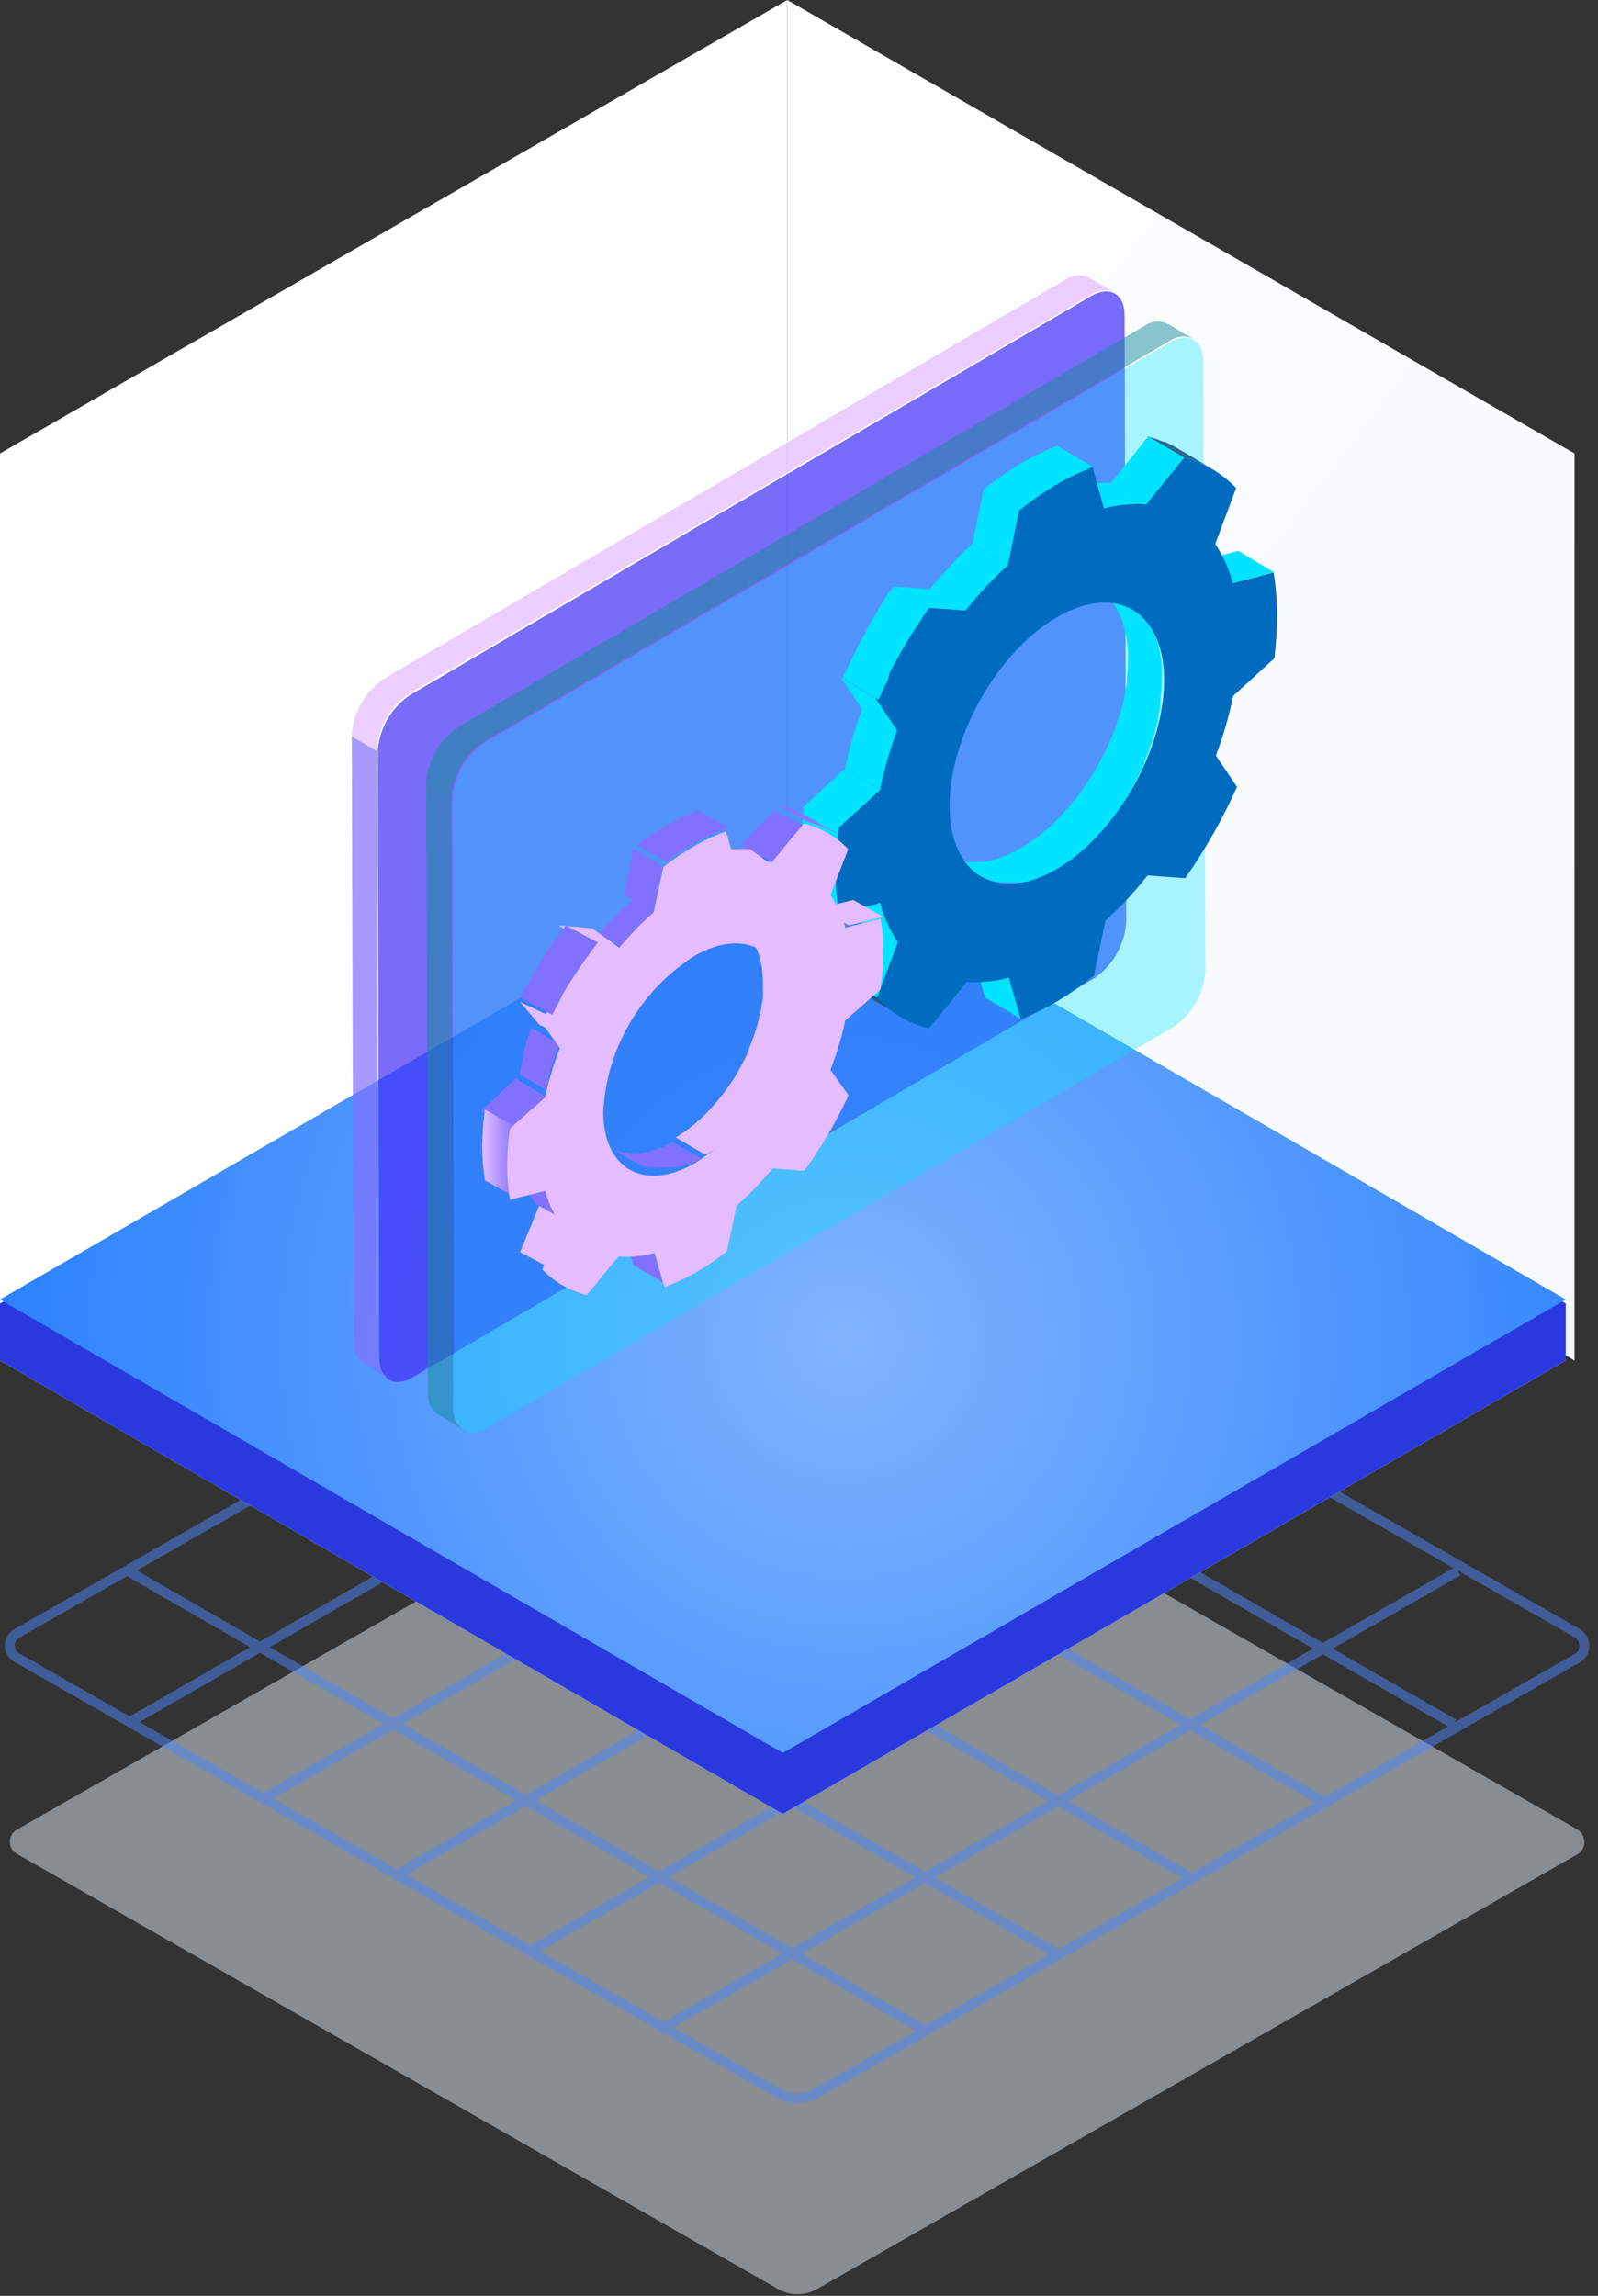 <?xml version="1.0" encoding="UTF-8"?>
<svg width="117px" height="168px" viewBox="0 0 117 168" version="1.1" xmlns="http://www.w3.org/2000/svg" xmlns:xlink="http://www.w3.org/1999/xlink">
    <rect x="0" y="0" width="117" height="168" fill="#333333" stroke="none"/>
    <!-- Generator: Sketch 51.2 (57519) - http://www.bohemiancoding.com/sketch -->
    <title>Group 23</title>
    <desc>Created with Sketch.</desc>
    <defs>
        <linearGradient x1="92.691%" y1="104.867%" x2="-10.964%" y2="-28.357%" id="linearGradient-1">
            <stop stop-color="#F6F9FC" offset="0%"></stop>
            <stop stop-color="#FFFFFF" offset="100%"></stop>
        </linearGradient>
        <linearGradient x1="3288%" y1="2111.891%" x2="619%" y2="132.316%" id="linearGradient-2">
            <stop stop-color="#F6F9FC" offset="0%"></stop>
            <stop stop-color="#FFFFFF" offset="100%"></stop>
        </linearGradient>
        <linearGradient x1="46419.419%" y1="68803%" x2="51901.43%" y2="75970%" id="linearGradient-3">
            <stop stop-color="#2A39DD" offset="0%"></stop>
            <stop stop-color="#2449E7" offset="28%"></stop>
            <stop stop-color="#1670FF" offset="100%"></stop>
        </linearGradient>
        <radialGradient cx="54.049%" cy="54.43%" fx="54.049%" fy="54.43%" r="140.059%" gradientTransform="translate(0.54,0.544),scale(0.579,1),rotate(158.253),translate(-0.54,-0.544)" id="radialGradient-4">
            <stop stop-color="#FFFFFF" stop-opacity="0.5" offset="0%"></stop>
            <stop stop-color="#FFFFFF" stop-opacity="0" offset="100%"></stop>
        </radialGradient>
        <polygon id="path-5" points="114.639 95.095 57.313 128.274 0 95.095 57.313 61.903"></polygon>
        <linearGradient x1="1389%" y1="2295.213%" x2="5810%" y2="1243.297%" id="linearGradient-6">
            <stop stop-color="#5340DB" offset="0%"></stop>
            <stop stop-color="#E4BCFF" offset="100%"></stop>
        </linearGradient>
        <linearGradient x1="1389%" y1="2295.213%" x2="5810%" y2="1243.297%" id="linearGradient-7">
            <stop stop-color="#4230F6" offset="0%"></stop>
            <stop stop-color="#E4BCFF" offset="100%"></stop>
        </linearGradient>
        <linearGradient x1="15267%" y1="189.117%" x2="15252%" y2="203.343%" id="linearGradient-8">
            <stop stop-color="#E4BCFF" offset="0%"></stop>
            <stop stop-color="#8271FF" offset="100%"></stop>
        </linearGradient>
        <linearGradient x1="15114%" y1="40073%" x2="21185%" y2="40073%" id="linearGradient-9">
            <stop stop-color="#E4BCFF" offset="0%"></stop>
            <stop stop-color="#8271FF" offset="100%"></stop>
        </linearGradient>
        <linearGradient x1="17053%" y1="22867.446%" x2="21655%" y2="17971.279%" id="linearGradient-10">
            <stop stop-color="#00E4FF" offset="0%"></stop>
            <stop stop-color="#00FFFF" stop-opacity="0" offset="100%"></stop>
        </linearGradient>
        <linearGradient x1="15957%" y1="43005%" x2="21917%" y2="43005%" id="linearGradient-11">
            <stop stop-color="#00E4FF" offset="0%"></stop>
            <stop stop-color="#00FFFF" stop-opacity="0" offset="100%"></stop>
        </linearGradient>
        <linearGradient x1="70%" y1="49.633%" x2="-445.517%" y2="59.092%" id="linearGradient-12">
            <stop stop-color="#168B9C" stop-opacity="0.5" offset="0%"></stop>
            <stop stop-color="#07A687" offset="100%"></stop>
        </linearGradient>
        <linearGradient x1="20011%" y1="43741%" x2="20390%" y2="43741%" id="linearGradient-13">
            <stop stop-color="#00E4FF" offset="0%"></stop>
            <stop stop-color="#006CC0" offset="100%"></stop>
        </linearGradient>
        <linearGradient x1="3766.931%" y1="40308%" x2="3725.821%" y2="40496%" id="linearGradient-14">
            <stop stop-color="#00E4FF" offset="0%"></stop>
            <stop stop-color="#006CC0" offset="100%"></stop>
        </linearGradient>
        <linearGradient x1="19786%" y1="41778%" x2="21529%" y2="41778%" id="linearGradient-15">
            <stop stop-color="#00E4FF" offset="0%"></stop>
            <stop stop-color="#006CC0" offset="100%"></stop>
        </linearGradient>
        <linearGradient x1="18965%" y1="43522%" x2="19417%" y2="43522%" id="linearGradient-16">
            <stop stop-color="#00E4FF" offset="0%"></stop>
            <stop stop-color="#006CC0" offset="100%"></stop>
        </linearGradient>
        <linearGradient x1="21106%" y1="39701%" x2="21688%" y2="39701%" id="linearGradient-17">
            <stop stop-color="#00E4FF" offset="0%"></stop>
            <stop stop-color="#006CC0" offset="100%"></stop>
        </linearGradient>
        <linearGradient x1="18991%" y1="43151%" x2="19417%" y2="43151%" id="linearGradient-18">
            <stop stop-color="#00E4FF" offset="0%"></stop>
            <stop stop-color="#006CC0" offset="100%"></stop>
        </linearGradient>
        <linearGradient x1="20770%" y1="39899%" x2="21392%" y2="39899%" id="linearGradient-19">
            <stop stop-color="#00E4FF" offset="0%"></stop>
            <stop stop-color="#006CC0" offset="100%"></stop>
        </linearGradient>
        <linearGradient x1="18989%" y1="41883%" x2="19412%" y2="41883%" id="linearGradient-20">
            <stop stop-color="#00E4FF" offset="0%"></stop>
            <stop stop-color="#006CC0" offset="100%"></stop>
        </linearGradient>
        <linearGradient x1="19667%" y1="40537%" x2="20289%" y2="40537%" id="linearGradient-21">
            <stop stop-color="#00E4FF" offset="0%"></stop>
            <stop stop-color="#006CC0" offset="100%"></stop>
        </linearGradient>
        <linearGradient x1="18661%" y1="42263%" x2="19275%" y2="42263%" id="linearGradient-22">
            <stop stop-color="#00E4FF" offset="0%"></stop>
            <stop stop-color="#006CC0" offset="100%"></stop>
        </linearGradient>
        <linearGradient x1="18636%" y1="42745%" x2="18949%" y2="42745%" id="linearGradient-23">
            <stop stop-color="#00E4FF" offset="0%"></stop>
            <stop stop-color="#006CC0" offset="100%"></stop>
        </linearGradient>
        <linearGradient x1="20003%" y1="40145%" x2="20379%" y2="40145%" id="linearGradient-24">
            <stop stop-color="#00E4FF" offset="0%"></stop>
            <stop stop-color="#006CC0" offset="100%"></stop>
        </linearGradient>
        <linearGradient x1="20093%" y1="39762%" x2="20964%" y2="39762%" id="linearGradient-25">
            <stop stop-color="#00E4FF" offset="0%"></stop>
            <stop stop-color="#006CC0" offset="100%"></stop>
        </linearGradient>
        <linearGradient x1="18958%" y1="41528%" x2="19412%" y2="41528%" id="linearGradient-26">
            <stop stop-color="#00E4FF" offset="0%"></stop>
            <stop stop-color="#006CC0" offset="100%"></stop>
        </linearGradient>
        <linearGradient x1="19371%" y1="40703%" x2="19953%" y2="40703%" id="linearGradient-27">
            <stop stop-color="#00E4FF" offset="0%"></stop>
            <stop stop-color="#006CC0" offset="100%"></stop>
        </linearGradient>
        <linearGradient x1="22866%" y1="24559.604%" x2="19342%" y2="26866.325%" id="linearGradient-28">
            <stop stop-color="#00E4FF" offset="0%"></stop>
            <stop stop-color="#006CC0" offset="100%"></stop>
        </linearGradient>
        <linearGradient x1="18958%" y1="41049%" x2="19657%" y2="41049%" id="linearGradient-29">
            <stop stop-color="#00E4FF" offset="0%"></stop>
            <stop stop-color="#006CC0" offset="100%"></stop>
        </linearGradient>
        <linearGradient x1="17245%" y1="45911%" x2="17557%" y2="45911%" id="linearGradient-30">
            <stop stop-color="#8271FF" offset="0%"></stop>
            <stop stop-color="#E4BCFF" offset="100%"></stop>
        </linearGradient>
        <linearGradient x1="18713%" y1="43199%" x2="19220%" y2="43199%" id="linearGradient-31">
            <stop stop-color="#E4BCFF" offset="0%"></stop>
            <stop stop-color="#8271FF" offset="100%"></stop>
        </linearGradient>
        <linearGradient x1="17058%" y1="45125%" x2="17795%" y2="45125%" id="linearGradient-32">
            <stop stop-color="#8271FF" offset="0%"></stop>
            <stop stop-color="#E4BCFF" offset="100%"></stop>
        </linearGradient>
        <linearGradient x1="17559%" y1="44242%" x2="18498%" y2="44242%" id="linearGradient-33">
            <stop stop-color="#E4BCFF" offset="0%"></stop>
            <stop stop-color="#8271FF" offset="100%"></stop>
        </linearGradient>
        <linearGradient x1="16380%" y1="45970%" x2="16769%" y2="45970%" id="linearGradient-34">
            <stop stop-color="#8271FF" offset="0%"></stop>
            <stop stop-color="#E4BCFF" offset="100%"></stop>
        </linearGradient>
        <linearGradient x1="0%" y1="49.765%" x2="100%" y2="49.765%" id="linearGradient-35">
            <stop stop-color="#8271FF" offset="0%"></stop>
            <stop stop-color="#E4BCFF" offset="100%"></stop>
        </linearGradient>
        <linearGradient x1="18393%" y1="42430%" x2="18661%" y2="42430%" id="linearGradient-36">
            <stop stop-color="#8271FF" offset="0%"></stop>
            <stop stop-color="#E4BCFF" offset="100%"></stop>
        </linearGradient>
        <linearGradient x1="18425%" y1="42447%" x2="18739%" y2="42447%" id="linearGradient-37">
            <stop stop-color="#8271FF" offset="0%"></stop>
            <stop stop-color="#E4BCFF" offset="100%"></stop>
        </linearGradient>
        <linearGradient x1="18503%" y1="42479%" x2="18811%" y2="42479%" id="linearGradient-38">
            <stop stop-color="#8271FF" offset="0%"></stop>
            <stop stop-color="#E4BCFF" offset="100%"></stop>
        </linearGradient>
        <linearGradient x1="18575%" y1="42499%" x2="18819%" y2="42499%" id="linearGradient-39">
            <stop stop-color="#8271FF" offset="0%"></stop>
            <stop stop-color="#E4BCFF" offset="100%"></stop>
        </linearGradient>
        <linearGradient x1="16380%" y1="45730%" x2="16753%" y2="45730%" id="linearGradient-40">
            <stop stop-color="#E4BCFF" offset="0%"></stop>
            <stop stop-color="#8271FF" offset="100%"></stop>
        </linearGradient>
        <linearGradient x1="18149%" y1="42575%" x2="18629%" y2="42575%" id="linearGradient-41">
            <stop stop-color="#8271FF" offset="0%"></stop>
            <stop stop-color="#E4BCFF" offset="100%"></stop>
        </linearGradient>
        <linearGradient x1="16402%" y1="45423%" x2="16753%" y2="45423%" id="linearGradient-42">
            <stop stop-color="#8271FF" offset="0%"></stop>
            <stop stop-color="#E4BCFF" offset="100%"></stop>
        </linearGradient>
        <linearGradient x1="17871%" y1="42739%" x2="18385%" y2="42739%" id="linearGradient-43">
            <stop stop-color="#E4BCFF" offset="0%"></stop>
            <stop stop-color="#8271FF" offset="100%"></stop>
        </linearGradient>
        <linearGradient x1="16400%" y1="44377%" x2="16750%" y2="44377%" id="linearGradient-44">
            <stop stop-color="#8271FF" offset="0%"></stop>
            <stop stop-color="#E4BCFF" offset="100%"></stop>
        </linearGradient>
        <linearGradient x1="16960%" y1="43265%" x2="17474%" y2="43265%" id="linearGradient-45">
            <stop stop-color="#8271FF" offset="0%"></stop>
            <stop stop-color="#E4BCFF" offset="100%"></stop>
        </linearGradient>
        <linearGradient x1="16129%" y1="44691%" x2="16636%" y2="44691%" id="linearGradient-46">
            <stop stop-color="#8271FF" offset="0%"></stop>
            <stop stop-color="#E4BCFF" offset="100%"></stop>
        </linearGradient>
        <linearGradient x1="1.10161664e-12%" y1="49.855%" x2="100%" y2="49.855%" id="linearGradient-47">
            <stop stop-color="#E4BCFF" offset="0%"></stop>
            <stop stop-color="#8271FF" offset="100%"></stop>
        </linearGradient>
        <linearGradient x1="1.10161664e-12%" y1="49.711%" x2="100%" y2="49.711%" id="linearGradient-48">
            <stop stop-color="#E4BCFF" offset="0%"></stop>
            <stop stop-color="#8271FF" offset="100%"></stop>
        </linearGradient>
        <linearGradient x1="17237%" y1="42942%" x2="17548%" y2="42942%" id="linearGradient-49">
            <stop stop-color="#8271FF" offset="0%"></stop>
            <stop stop-color="#E4BCFF" offset="100%"></stop>
        </linearGradient>
        <linearGradient x1="17312%" y1="42625%" x2="18031%" y2="42625%" id="linearGradient-50">
            <stop stop-color="#8271FF" offset="0%"></stop>
            <stop stop-color="#E4BCFF" offset="100%"></stop>
        </linearGradient>
        <linearGradient x1="16375%" y1="44084%" x2="16750%" y2="44084%" id="linearGradient-51">
            <stop stop-color="#E4BCFF" offset="0%"></stop>
            <stop stop-color="#8271FF" offset="100%"></stop>
        </linearGradient>
        <linearGradient x1="16715%" y1="43402%" x2="17196%" y2="43402%" id="linearGradient-52">
            <stop stop-color="#E4BCFF" offset="0%"></stop>
            <stop stop-color="#8271FF" offset="100%"></stop>
        </linearGradient>
        <linearGradient x1="16345%" y1="44334%" x2="19243%" y2="44334%" id="linearGradient-53">
            <stop stop-color="#E4BCFF" offset="0%"></stop>
            <stop stop-color="#8271FF" offset="100%"></stop>
        </linearGradient>
        <linearGradient x1="16375%" y1="43688%" x2="16951%" y2="43688%" id="linearGradient-54">
            <stop stop-color="#8271FF" offset="0%"></stop>
            <stop stop-color="#E4BCFF" offset="100%"></stop>
        </linearGradient>
    </defs>
    <g id="Page-1" stroke="none" stroke-width="1" fill="none" fill-rule="evenodd">
        <g id="形式化验证" transform="translate(-1387, -1937)">
            <g id="Group-4" transform="translate(360, 1811)">
                <g id="Group-23" transform="translate(1027, 126)">
                    <path d="M115.494,133.877 L58.392,101.231 L1.251,133.877 C0.544,134.266 0.544,135.278 1.251,135.667 L57.017,167.535 C57.881,168.002 58.903,168.002 59.768,167.535 L115.533,135.667 C116.162,135.278 116.162,134.305 115.494,133.877 Z" id="Shape" fill="#DFE8F0" opacity="0.5"></path>
                    <g id="Group" opacity="0.5" transform="translate(0.72, 86.872)" stroke="#4E87FF" stroke-width="0.72">
                        <path d="M67.041,5.673 L8.539,39.276 M76.798,11.286 L18.296,44.889 M86.554,16.861 L28.053,50.463 M96.311,22.474 L37.81,56.077 M106.029,28.088 L47.527,61.69" id="Shape"></path>
                        <g transform="translate(8.539, 5.673)" id="Shape">
                            <path d="M38.957,0.078 L97.177,33.611 M29.286,5.68 L87.507,39.212 M19.576,11.242 L77.797,44.775 M9.866,16.844 L68.087,50.377 M0.156,22.446 L58.377,55.979"></path>
                        </g>
                        <path d="M114.773,32.646 L57.672,0 L0.531,32.646 C-0.177,33.035 -0.177,34.047 0.531,34.436 L56.296,66.304 C57.161,66.771 58.183,66.771 59.047,66.304 L114.813,34.436 C115.442,34.047 115.442,33.074 114.773,32.646 Z" id="Shape"></path>
                    </g>
                    <g id="icon-ondemand" fill-rule="nonzero">
                        <polygon id="Shape" fill="#FFFFFF" points="114.639 99.556 57.313 132.741 0 99.556 57.313 66.37"></polygon>
                        <polygon id="Shape" fill="url(#linearGradient-1)" points="115.28 99.556 57.64 66.375 57.64 0 115.28 33.181 115.28 99.556"></polygon>
                        <polygon id="Shape" fill="url(#linearGradient-2)" points="57.64 66.375 0 99.556 0 33.181 57.64 0"></polygon>
                        <polygon id="Shape" fill="url(#linearGradient-3)" points="114.639 95.38 114.639 99.556 57.313 132.741 0 99.556 0 95.38 57.313 66.37 114.639 95.38"></polygon>
                        <g id="Shape">
                            <use fill="#0169FE" xlink:href="#path-5"></use>
                            <use fill="url(#radialGradient-4)" xlink:href="#path-5"></use>
                        </g>
                        <g id="Group-2" transform="translate(25.618, 20.103)">
                            <g id="Group" opacity="0.71">
                                <path d="M56.714,2.953 C56.714,1.407 55.629,0.783 54.296,1.556 L4.44,30.743 C3.02,31.679 2.128,33.248 2.041,34.963 L2.16,79.288 C2.16,80.834 3.245,81.458 4.578,80.685 L54.434,51.517 C55.854,50.58 56.746,49.012 56.834,47.297 L56.714,2.953 Z" id="Shape" fill="url(#linearGradient-6)"></path>
                                <path d="M56.714,2.953 C56.714,1.407 55.629,0.783 54.296,1.556 L4.44,30.743 C3.02,31.679 2.128,33.248 2.041,34.963 L2.16,79.288 C2.16,80.834 3.245,81.458 4.578,80.685 L54.434,51.517 C55.854,50.58 56.746,49.012 56.834,47.297 L56.714,2.953 Z" id="Shape" fill="url(#linearGradient-7)"></path>
                                <path d="M2.096,79.185 L1.977,34.86 L0.138,33.77 L0.267,78.095 C0.206,78.706 0.473,79.303 0.965,79.66 L2.804,80.75 C2.308,80.395 2.038,79.798 2.096,79.185 Z" id="Shape" fill="url(#linearGradient-8)"></path>
                                <path d="M54.094,0.205 C53.534,-0.06 52.875,0.004 52.375,0.373 L53.736,1.174 L52.375,0.373 L2.528,29.541 C1.108,30.477 0.216,32.046 0.129,33.761 L1.967,34.851 C2.055,33.136 2.947,31.567 4.367,30.631 L54.241,1.463 C54.742,1.094 55.4,1.03 55.96,1.295 L54.094,0.205 Z" id="Shape" fill="url(#linearGradient-9)"></path>
                            </g>
                            <g id="Group" transform="translate(5.124, 3.191)">
                                <g opacity="0.33" style="mix-blend-mode: hard-light;" transform="translate(1.85, 1.196)" id="Shape">
                                    <path d="M55.505,1.956 C55.505,0.402 54.413,-0.225 53.072,0.552 L2.942,29.848 C1.513,30.789 0.615,32.365 0.527,34.087 L0.648,78.597 C0.648,80.151 1.739,80.778 3.081,80.001 L53.248,50.705 C54.677,49.764 55.574,48.188 55.662,46.466 L55.505,1.956 Z" fill="url(#linearGradient-10)"></path>
                                    <path d="M55.505,1.956 C55.505,0.402 54.413,-0.225 53.072,0.552 L2.942,29.848 C1.513,30.789 0.615,32.365 0.527,34.087 L0.648,78.597 C0.648,80.151 1.739,80.778 3.081,80.001 L53.248,50.705 C54.677,49.764 55.574,48.188 55.662,46.466 L55.505,1.956 Z" fill="url(#linearGradient-11)"></path>
                                </g>
                                <path d="M2.433,79.71 L2.313,35.19 L0.463,34.095 L0.592,78.615 C0.531,79.228 0.799,79.828 1.295,80.187 L3.145,81.282 C2.646,80.925 2.374,80.325 2.433,79.71 Z" id="Shape" fill="url(#linearGradient-12)"></path>
                                <path d="M54.756,0.401 C54.192,0.135 53.529,0.199 53.026,0.57 L54.395,1.374 L53.026,0.57 L2.868,29.866 C1.439,30.807 0.541,32.382 0.453,34.104 L2.303,35.199 C2.391,33.477 3.289,31.901 4.718,30.961 L54.876,1.664 C55.379,1.294 56.042,1.23 56.606,1.496 L54.756,0.401 Z" id="Shape" fill="url(#linearGradient-12)"></path>
                            </g>
                            <g id="Group" transform="translate(32.663, 11.487)">
                                <polygon id="Shape" fill="url(#linearGradient-13)" points="15.616 39.94 12.984 38.385 13.84 41.411 16.472 42.966"></polygon>
                                <polygon id="Shape" fill="url(#linearGradient-14)" points="31.987 11.074 29.355 9.519 32.374 8.723 35.005 10.287 31.987 11.074"></polygon>
                                <path d="M24.662,13.042 L22.03,11.486 C23.438,12.32 24.322,14.1 24.322,16.63 C24.318,17.097 24.287,17.563 24.23,18.026 L24.23,18.363 C24.23,18.363 24.165,18.785 24.119,19 C24.073,19.216 24.064,19.291 24.036,19.441 C24.009,19.591 23.972,19.712 23.935,19.853 C23.898,19.993 23.843,20.228 23.788,20.424 L23.687,20.752 C23.619,20.965 23.549,21.177 23.475,21.389 L23.383,21.652 C23.273,21.942 23.162,22.242 23.033,22.532 L22.987,22.635 C22.877,22.892 22.757,23.148 22.628,23.404 L22.509,23.647 C22.386,23.885 22.26,24.122 22.131,24.359 L22.049,24.509 C21.892,24.79 21.727,25.062 21.552,25.324 L21.395,25.559 L21.009,26.13 L20.788,26.439 L20.438,26.898 L20.125,27.282 L19.822,27.629 L19.297,28.201 L18.966,28.538 L18.708,28.781 L18.257,29.184 L17.99,29.409 L17.494,29.784 L17.254,29.962 C17.006,30.131 16.757,30.299 16.509,30.449 C16.19,30.634 15.862,30.8 15.524,30.946 L15.221,31.068 L14.668,31.264 L14.319,31.367 L13.997,31.433 L13.583,31.498 L12.727,31.498 C12.532,31.487 12.338,31.462 12.147,31.424 L12.009,31.424 L11.576,31.292 L11.448,31.246 C11.27,31.175 11.098,31.09 10.932,30.993 L13.564,32.548 C13.692,32.621 13.824,32.687 13.96,32.745 L14.033,32.745 L14.172,32.791 L14.374,32.866 L14.595,32.923 L14.806,32.923 L15.285,32.979 L16.583,32.979 L16.905,32.913 L17.079,32.913 L17.254,32.848 L17.806,32.651 L18,32.585 L18.11,32.529 C18.447,32.383 18.776,32.217 19.095,32.033 C19.343,31.883 19.592,31.723 19.84,31.545 L20.07,31.377 L20.567,30.993 L20.834,30.768 L21.285,30.365 L21.543,30.121 L21.699,29.971 L21.874,29.784 L22.398,29.212 L22.564,29.034 L22.702,28.866 L23.015,28.482 L23.208,28.247 L23.365,28.023 L23.585,27.723 L23.733,27.517 L23.972,27.151 L24.128,26.917 L24.193,26.823 C24.334,26.599 24.469,26.374 24.598,26.149 L24.598,26.102 L24.671,25.961 L24.938,25.474 L25.049,25.24 L25.168,24.996 L25.269,24.79 C25.361,24.603 25.444,24.416 25.527,24.228 L25.527,24.125 C25.631,23.888 25.727,23.647 25.812,23.404 L25.858,23.273 L25.95,23.01 L26.079,22.654 L26.162,22.373 L26.263,22.045 L26.328,21.839 C26.328,21.717 26.383,21.595 26.42,21.474 C26.457,21.352 26.484,21.202 26.521,21.061 L26.521,20.921 C26.521,20.818 26.521,20.724 26.567,20.63 C26.613,20.537 26.641,20.209 26.677,19.993 L26.677,19.656 C26.735,19.193 26.766,18.727 26.769,18.26 C26.944,15.656 26.07,13.875 24.662,13.042 Z" id="Shape" fill="url(#linearGradient-15)"></path>
                                <path d="M6.8,42.16 C6.515,41.932 6.244,41.685 5.991,41.42 L3.359,39.865 C3.863,40.395 4.436,40.852 5.061,41.223 L7.693,42.779 C7.382,42.594 7.084,42.387 6.8,42.16 Z" id="Shape" fill="#21587F"></path>
                                <path d="M29.567,2.277 C29.9,2.413 30.222,2.573 30.533,2.754 L27.901,1.199 L27.809,1.143 C27.547,0.993 27.277,0.858 26.999,0.74 L26.926,0.74 L26.687,0.656 C26.512,0.59 26.328,0.515 26.144,0.459 L25.776,0.356 L28.407,1.911 C28.72,1.989 29.027,2.086 29.328,2.202 L29.567,2.277 Z" id="Shape" fill="#276998"></path>
                                <polygon id="Shape" fill="url(#linearGradient-16)" points="4.886 35.799 3.359 39.884 5.981 41.448 7.518 37.354 4.886 35.799"></polygon>
                                <polygon id="Shape" fill="url(#linearGradient-17)" points="25.693 5.303 23.061 3.748 25.785 0.347 28.417 1.902"></polygon>
                                <path d="M6.23,34.487 L3.598,32.932 C3.867,33.954 4.303,34.923 4.886,35.799 L7.518,37.354 C6.934,36.479 6.499,35.509 6.23,34.487 Z" id="Shape" fill="url(#linearGradient-18)"></path>
                                <path d="M23.926,5.368 L24.561,5.303 L25.776,5.303 L23.061,3.748 L21.911,3.748 L21.276,3.813 L20.981,3.813 C20.659,3.869 20.328,3.935 19.987,4.029 L22.619,5.584 C22.96,5.49 23.291,5.425 23.613,5.368 L23.926,5.368 Z" id="Shape" fill="url(#linearGradient-19)"></path>
                                <path d="M6.828,23.797 C7.021,23.151 7.233,22.504 7.472,21.858 L4.84,20.303 C4.687,20.709 4.543,21.118 4.408,21.53 C4.334,21.764 4.27,22.008 4.196,22.242 L4.086,22.626 L4.003,22.898 C3.862,23.416 3.736,23.938 3.626,24.462 L3.626,24.678 L6.258,26.233 C6.396,25.559 6.561,24.875 6.754,24.191 L6.828,23.797 Z" id="Shape" fill="url(#linearGradient-20)"></path>
                                <path d="M14.236,11.055 C14.659,10.615 15.092,10.175 15.543,9.772 L12.883,8.217 C12.552,8.516 12.224,8.829 11.899,9.153 L11.576,9.51 C11.356,9.744 11.135,9.978 10.923,10.222 C10.711,10.465 10.619,10.531 10.481,10.699 C10.343,10.868 10.021,11.252 9.8,11.533 L12.432,13.088 C12.791,12.629 13.178,12.208 13.555,11.777 C13.803,11.533 14.015,11.29 14.236,11.055 Z" id="Shape" fill="url(#linearGradient-21)"></path>
                                <polygon id="Shape" fill="url(#linearGradient-22)" points="3.58 24.659 0.561 27.423 3.193 28.978 6.212 26.224"></polygon>
                                <path d="M2.963,32.267 C2.963,31.733 2.963,31.199 3.028,30.655 C3.028,30.459 3.028,30.252 3.092,30.056 C3.092,29.69 3.156,29.334 3.202,28.969 L0.571,27.414 L0.571,27.507 C0.571,27.845 0.497,28.182 0.469,28.519 C0.469,28.707 0.469,28.903 0.414,29.091 C0.414,29.634 0.35,30.168 0.35,30.702 C0.353,31.707 0.437,32.709 0.598,33.7 L3.23,35.255 C3.063,34.268 2.973,33.269 2.963,32.267 Z" id="Shape" fill="url(#linearGradient-23)"></path>
                                <polygon id="Shape" fill="url(#linearGradient-24)" points="13.739 4.188 12.911 8.217 15.543 9.772 16.371 5.753"></polygon>
                                <path d="M20.724,3.036 C21.064,2.876 21.414,2.726 21.754,2.586 L19.122,1.031 L18.644,1.227 L18.092,1.48 L17.696,1.668 C17.282,1.874 16.859,2.089 16.435,2.333 C15.502,2.9 14.605,3.526 13.748,4.207 L16.38,5.762 C17.236,5.081 18.134,4.455 19.067,3.888 C19.49,3.645 19.914,3.42 20.328,3.223 L20.724,3.036 Z" id="Shape" fill="url(#linearGradient-25)"></path>
                                <polygon id="Shape" fill="url(#linearGradient-26)" points="5.926 19.572 3.294 18.017 4.84 20.303 7.472 21.858"></polygon>
                                <polygon id="Shape" fill="url(#linearGradient-27)" points="9.828 11.524 7.095 11.327 9.718 12.892 12.451 13.079"></polygon>
                                <path d="M35.024,16.583 L32.006,19.338 C31.704,20.826 31.282,22.286 30.745,23.704 L32.291,25.99 C31.241,28.335 29.971,30.572 28.499,32.67 L25.739,32.473 C24.801,33.664 23.766,34.774 22.647,35.789 L21.819,39.809 C20.965,40.493 20.067,41.119 19.132,41.683 C18.271,42.186 17.373,42.618 16.444,42.975 L15.589,39.949 C14.582,40.229 13.538,40.336 12.497,40.268 L9.736,43.669 C8.284,43.313 6.963,42.543 5.926,41.448 L7.454,37.354 C6.87,36.479 6.434,35.509 6.166,34.487 L3.147,35.274 C2.986,34.283 2.902,33.281 2.899,32.276 C2.903,31.173 2.98,30.071 3.129,28.978 L6.147,26.224 C6.449,24.736 6.871,23.275 7.408,21.858 L5.862,19.572 C6.909,17.225 8.179,14.988 9.653,12.892 L12.414,13.088 C13.353,11.901 14.387,10.795 15.506,9.781 L16.334,5.762 C17.19,5.081 18.088,4.455 19.021,3.888 C19.883,3.388 20.781,2.955 21.708,2.595 L22.555,5.631 C23.56,5.348 24.606,5.24 25.647,5.312 L28.407,1.911 C29.862,2.261 31.188,3.028 32.226,4.122 L30.699,8.217 C31.283,9.091 31.716,10.06 31.978,11.083 L34.969,10.306 C35.13,11.3 35.214,12.306 35.217,13.313 C35.224,14.406 35.159,15.499 35.024,16.583 Z M19.122,31.986 C23.457,29.437 26.963,23.254 26.953,18.185 C26.944,13.117 23.411,11.055 19.076,13.594 C14.742,16.133 11.236,22.317 11.245,27.404 C11.254,32.492 14.788,34.534 19.122,31.986 Z" id="Shape" fill="url(#linearGradient-28)"></path>
                                <path d="M6.865,17.642 C7.067,17.239 7.288,16.836 7.509,16.443 L7.712,16.077 C8.006,15.559 8.313,15.05 8.632,14.55 L8.908,14.138 C9.175,13.726 9.451,13.304 9.736,12.901 L7.104,11.346 L6.893,11.655 C6.681,11.964 6.478,12.273 6.276,12.592 L6.009,13.004 L6.009,13.07 C5.721,13.526 5.445,13.988 5.181,14.456 L5.181,14.541 L4.988,14.897 C4.813,15.206 4.638,15.515 4.482,15.834 L4.343,16.105 L4.077,16.639 C3.985,16.836 3.883,17.023 3.791,17.22 L3.414,18.045 L6.046,19.6 C6.258,19.131 6.478,18.663 6.708,18.204 L6.865,17.642 Z" id="Shape" fill="url(#linearGradient-29)"></path>
                            </g>
                            <g id="Group" transform="translate(9.607, 38.291)">
                                <polygon id="Shape" fill="url(#linearGradient-30)" points="13.305 35.443 11.148 34.178 10.454 31.712 12.61 32.978"></polygon>
                                <polygon id="Shape" fill="url(#linearGradient-31)" points="26.92 9.327 24.709 8.084 27.248 7.462 29.46 8.696"></polygon>
                                <path d="M15.27,26.82 L15.424,26.75 L15.577,26.679 C15.767,26.591 15.966,26.495 16.156,26.389 L14.023,25.183 C13.824,25.298 13.634,25.386 13.444,25.474 L13.29,25.544 L12.974,25.667 L12.522,25.817 L12.242,25.896 L11.98,25.949 L11.654,25.993 L10.968,25.993 C10.81,25.983 10.653,25.962 10.498,25.931 L10.38,25.931 L10.028,25.835 L9.919,25.835 C9.776,25.78 9.637,25.716 9.503,25.641 L11.636,26.846 L11.953,26.996 L12.124,26.996 L12.287,27.049 L14.095,27.049 L14.357,26.996 L14.502,26.996 L14.646,26.952 L15.098,26.802 L15.27,26.82 Z" id="Shape" fill="url(#linearGradient-32)"></path>
                                <path d="M22.808,16.102 L22.808,14.818 C22.808,12.743 22.081,11.291 20.911,10.602 L18.739,9.327 C19.908,10.016 20.626,11.468 20.635,13.543 L20.635,14.502 C20.635,14.502 20.635,14.818 20.58,14.976 C20.525,15.134 20.525,15.321 20.488,15.497 C20.451,15.674 20.488,15.739 20.414,15.86 C20.341,15.981 20.359,16.084 20.331,16.195 C20.304,16.307 20.249,16.503 20.212,16.661 L20.129,16.931 C20.074,17.104 20.015,17.278 19.954,17.452 L19.88,17.666 C19.788,17.908 19.696,18.15 19.595,18.382 L19.595,18.466 C19.503,18.677 19.405,18.888 19.3,19.099 L19.199,19.294 C19.101,19.493 18.996,19.688 18.886,19.881 L18.822,19.992 C18.693,20.216 18.555,20.448 18.416,20.663 L18.288,20.849 L17.965,21.314 L17.781,21.565 L17.487,21.938 L17.229,22.254 L16.98,22.542 L16.547,23.008 L16.28,23.278 L16.059,23.482 L15.691,23.808 L15.47,23.994 L15.065,24.301 L14.872,24.441 C14.669,24.581 14.467,24.711 14.255,24.841 L16.428,26.116 C16.64,25.995 16.842,25.865 17.045,25.716 L17.238,25.576 L17.643,25.269 L17.864,25.083 L18.232,24.757 L18.453,24.553 L18.582,24.432 L18.72,24.283 L19.153,23.817 L19.291,23.669 L19.402,23.529 L19.659,23.213 L19.816,23.017 L19.945,22.84 L20.129,22.589 L20.249,22.421 L20.451,22.124 L20.58,21.938 L20.635,21.863 L20.976,21.305 L21.04,21.193 L21.261,20.793 L21.353,20.607 L21.455,20.411 L21.537,20.244 L21.749,19.778 L21.749,19.695 C21.835,19.502 21.915,19.307 21.989,19.108 L21.989,18.997 L22.062,18.783 L22.164,18.485 L22.237,18.252 L22.32,17.982 L22.375,17.815 C22.375,17.712 22.421,17.619 22.449,17.517 C22.477,17.415 22.504,17.294 22.532,17.182 L22.532,16.819 C22.532,16.819 22.596,16.465 22.624,16.298 C22.651,16.13 22.799,16.149 22.808,16.102 Z" id="Shape" fill="url(#linearGradient-33)"></path>
                                <path d="M5.163,34.137 L2.851,32.645 C3.291,33.155 3.792,33.595 4.34,33.952 L6.652,35.443 C6.104,35.087 5.603,34.647 5.163,34.137 Z" id="Shape" fill="url(#linearGradient-34)"></path>
                                <g transform="translate(21.592, 0)" id="Shape">
                                    <path d="M2.004,1.241 L4.247,2.518 C3.683,2.198 3.075,1.959 2.441,1.809 L0.199,0.532 C0.832,0.681 1.44,0.92 2.004,1.241 Z" fill="url(#linearGradient-35)"></path>
                                    <g transform="translate(0, 0)">
                                        <polyline fill="url(#linearGradient-36)" points="2.441 1.809 0.199 0.532 0.503 0.616 2.746 1.893 2.441 1.809"></polyline>
                                        <path d="M2.746,1.865 L0.503,0.588 C0.751,0.658 0.996,0.742 1.235,0.839 L3.477,2.117 C3.238,2.02 2.994,1.936 2.746,1.865" fill="url(#linearGradient-37)"></path>
                                        <path d="M3.487,2.145 L1.216,0.867 C1.453,0.966 1.685,1.078 1.909,1.203 L4.152,2.481 C3.928,2.356 3.696,2.244 3.458,2.145" fill="url(#linearGradient-38)"></path>
                                        <polyline fill="url(#linearGradient-39)" points="4.171 2.472 1.928 1.194 2.004 1.194 4.247 2.472 4.171 2.472"></polyline>
                                    </g>
                                </g>
                                <polygon id="Shape" fill="url(#linearGradient-40)" points="5.256 34.511 2.851 33.228 4.247 29.847 6.652 31.13"></polygon>
                                <polygon id="Shape" fill="url(#linearGradient-41)" points="21.343 4.664 19.007 3.494 21.422 0.933 23.758 2.102"></polygon>
                                <g transform="translate(2.851, 27.049)" fill="url(#linearGradient-42)" id="Shape">
                                    <path d="M3.355,3.899 L1.112,2.621 C0.613,1.901 0.244,1.103 0.019,0.261 L2.262,1.539 C2.486,2.381 2.856,3.179 3.355,3.899 Z"></path>
                                    <path d="M3.355,3.899 L1.112,2.621 C0.613,1.901 0.244,1.103 0.019,0.261 L2.262,1.539 C2.486,2.381 2.856,3.179 3.355,3.899"></path>
                                </g>
                                <path d="M20.369,5.376 L20.878,5.318 L21.858,5.318 L19.676,3.731 L18.696,3.731 L18.188,3.789 L17.938,3.789 C17.661,3.789 17.383,3.916 17.106,4.009 L19.288,5.596 C19.574,5.504 19.852,5.434 20.12,5.376 L20.369,5.376 Z" id="Shape" fill="url(#linearGradient-43)"></path>
                                <path d="M5.006,20.23 L5.084,19.925 C5.152,19.673 5.23,19.422 5.307,19.161 L5.384,18.919 C5.487,18.613 5.59,18.299 5.702,18.02 L3.675,16.789 C3.564,17.094 3.461,17.4 3.358,17.688 L3.358,17.741 L3.306,17.93 C3.229,18.182 3.152,18.433 3.083,18.694 L3.083,18.999 C2.997,19.323 2.92,19.646 2.851,19.97 L2.851,20.222 L4.878,21.453 L4.929,21.201 C4.895,20.889 4.921,20.566 5.006,20.23 Z" id="Shape" fill="url(#linearGradient-44)"></path>
                                <path d="M12.23,9.627 C12.582,9.288 12.934,8.958 13.305,8.653 L11.119,7.462 C10.847,7.688 10.581,7.923 10.322,8.166 L10.054,8.436 L9.498,8.992 C9.377,9.114 9.248,9.227 9.127,9.358 L8.553,10.001 L10.767,11.193 C11.072,10.845 11.387,10.514 11.693,10.184 L12.23,9.627 Z" id="Shape" fill="url(#linearGradient-45)"></path>
                                <polygon id="Shape" fill="url(#linearGradient-46)" points="2.221 24.251 0 22.899 2.54 20.52 4.752 21.871 2.221 24.251"></polygon>
                                <g transform="translate(0, 22.385)" id="Shape">
                                    <path d="M2.537,6.855 L0.295,5.596 C0.158,4.779 0.088,3.953 0.086,3.125 C0.092,2.22 0.159,1.316 0.285,0.42 L2.528,1.698 C2.402,2.594 2.335,3.498 2.328,4.402 C2.332,5.224 2.401,6.045 2.537,6.855 Z" fill="url(#linearGradient-47)"></path>
                                    <path d="M2.537,6.855 L0.295,5.596 C0.158,4.779 0.088,3.953 0.086,3.125 C0.092,2.22 0.159,1.316 0.285,0.42 L2.528,1.698 C2.402,2.594 2.335,3.498 2.328,4.402 C2.331,5.231 2.4,6.057 2.537,6.874" fill="url(#linearGradient-48)"></path>
                                </g>
                                <polygon id="Shape" fill="url(#linearGradient-49)" points="11.134 3.731 10.454 7.086 12.624 8.394 13.305 5.029"></polygon>
                                <path d="M15.885,0.933 L15.462,1.093 C14.828,1.349 14.213,1.647 13.621,1.983 C12.851,2.424 12.11,2.911 11.404,3.444 L13.575,4.664 C14.281,4.131 15.022,3.644 15.793,3.203 C16.385,2.866 17,2.569 17.633,2.313 L18.056,2.153 L15.885,0.933 Z" id="Shape" fill="url(#linearGradient-50)"></path>
                                <polygon id="Shape" fill="url(#linearGradient-51)" points="5.243 16.054 2.851 14.924 4.26 16.591 6.652 17.722"></polygon>
                                <polygon id="Shape" fill="url(#linearGradient-52)" points="8.033 10.976 5.702 9.327 8.122 9.532 10.454 11.193"></polygon>
                                <path d="M29.242,14.006 L26.663,16.282 C26.402,17.512 26.04,18.718 25.579,19.889 L26.901,21.762 C26.006,23.7 24.923,25.547 23.667,27.28 L21.336,27.111 C20.536,28.093 19.655,29.008 18.701,29.847 L17.997,33.172 C17.272,33.74 16.509,34.26 15.714,34.727 C14.98,35.143 14.213,35.5 13.421,35.795 L12.698,33.294 C11.839,33.531 10.944,33.623 10.053,33.566 L7.732,36.376 C6.487,36.073 5.357,35.423 4.479,34.503 L5.782,31.121 C5.283,30.398 4.913,29.596 4.688,28.751 L2.11,29.397 C1.973,28.576 1.903,27.746 1.901,26.915 C1.907,26.006 1.974,25.098 2.1,24.198 L4.679,21.922 C4.941,20.693 5.303,19.487 5.763,18.315 L4.441,16.442 C5.338,14.505 6.421,12.657 7.675,10.924 L10.006,11.093 C10.807,10.112 11.689,9.197 12.641,8.357 L13.345,5.041 C14.075,4.481 14.841,3.968 15.638,3.505 C16.372,3.089 17.139,2.732 17.93,2.437 L18.663,4.938 C19.523,4.702 20.417,4.613 21.308,4.676 L23.629,1.865 C24.874,2.168 26.004,2.819 26.882,3.739 L25.579,7.111 C26.078,7.834 26.448,8.636 26.673,9.481 L29.251,8.826 C29.386,9.647 29.456,10.477 29.46,11.308 C29.446,12.211 29.373,13.112 29.242,14.006 Z M15.666,26.718 C19.609,24.184 22.084,19.947 22.325,15.317 C22.325,11.121 19.3,9.425 15.6,11.57 C11.656,14.103 9.18,18.341 8.94,22.971 C8.94,27.168 11.966,28.854 15.657,26.718 L15.666,26.718 Z" id="Shape" fill="url(#linearGradient-53)"></path>
                                <path d="M5.987,14.333 C6.166,14.015 6.356,13.707 6.556,13.426 L6.756,13.109 C7.022,12.691 7.298,12.28 7.584,11.875 L7.804,11.576 C8.054,11.241 8.293,10.896 8.553,10.57 L6.196,9.327 L6.047,9.527 C5.837,9.79 5.647,10.062 5.447,10.334 L5.228,10.633 C4.968,11.002 4.715,11.377 4.469,11.757 L4.469,11.83 L4.269,12.147 C4.119,12.392 3.969,12.628 3.82,12.873 L3.7,13.081 L3.45,13.517 L3.181,13.988 L2.851,14.614 L5.208,15.856 C5.397,15.484 5.597,15.122 5.797,14.75 L5.987,14.333 Z" id="Shape" fill="url(#linearGradient-54)"></path>
                            </g>
                        </g>
                    </g>
                </g>
            </g>
        </g>
    </g>
</svg>